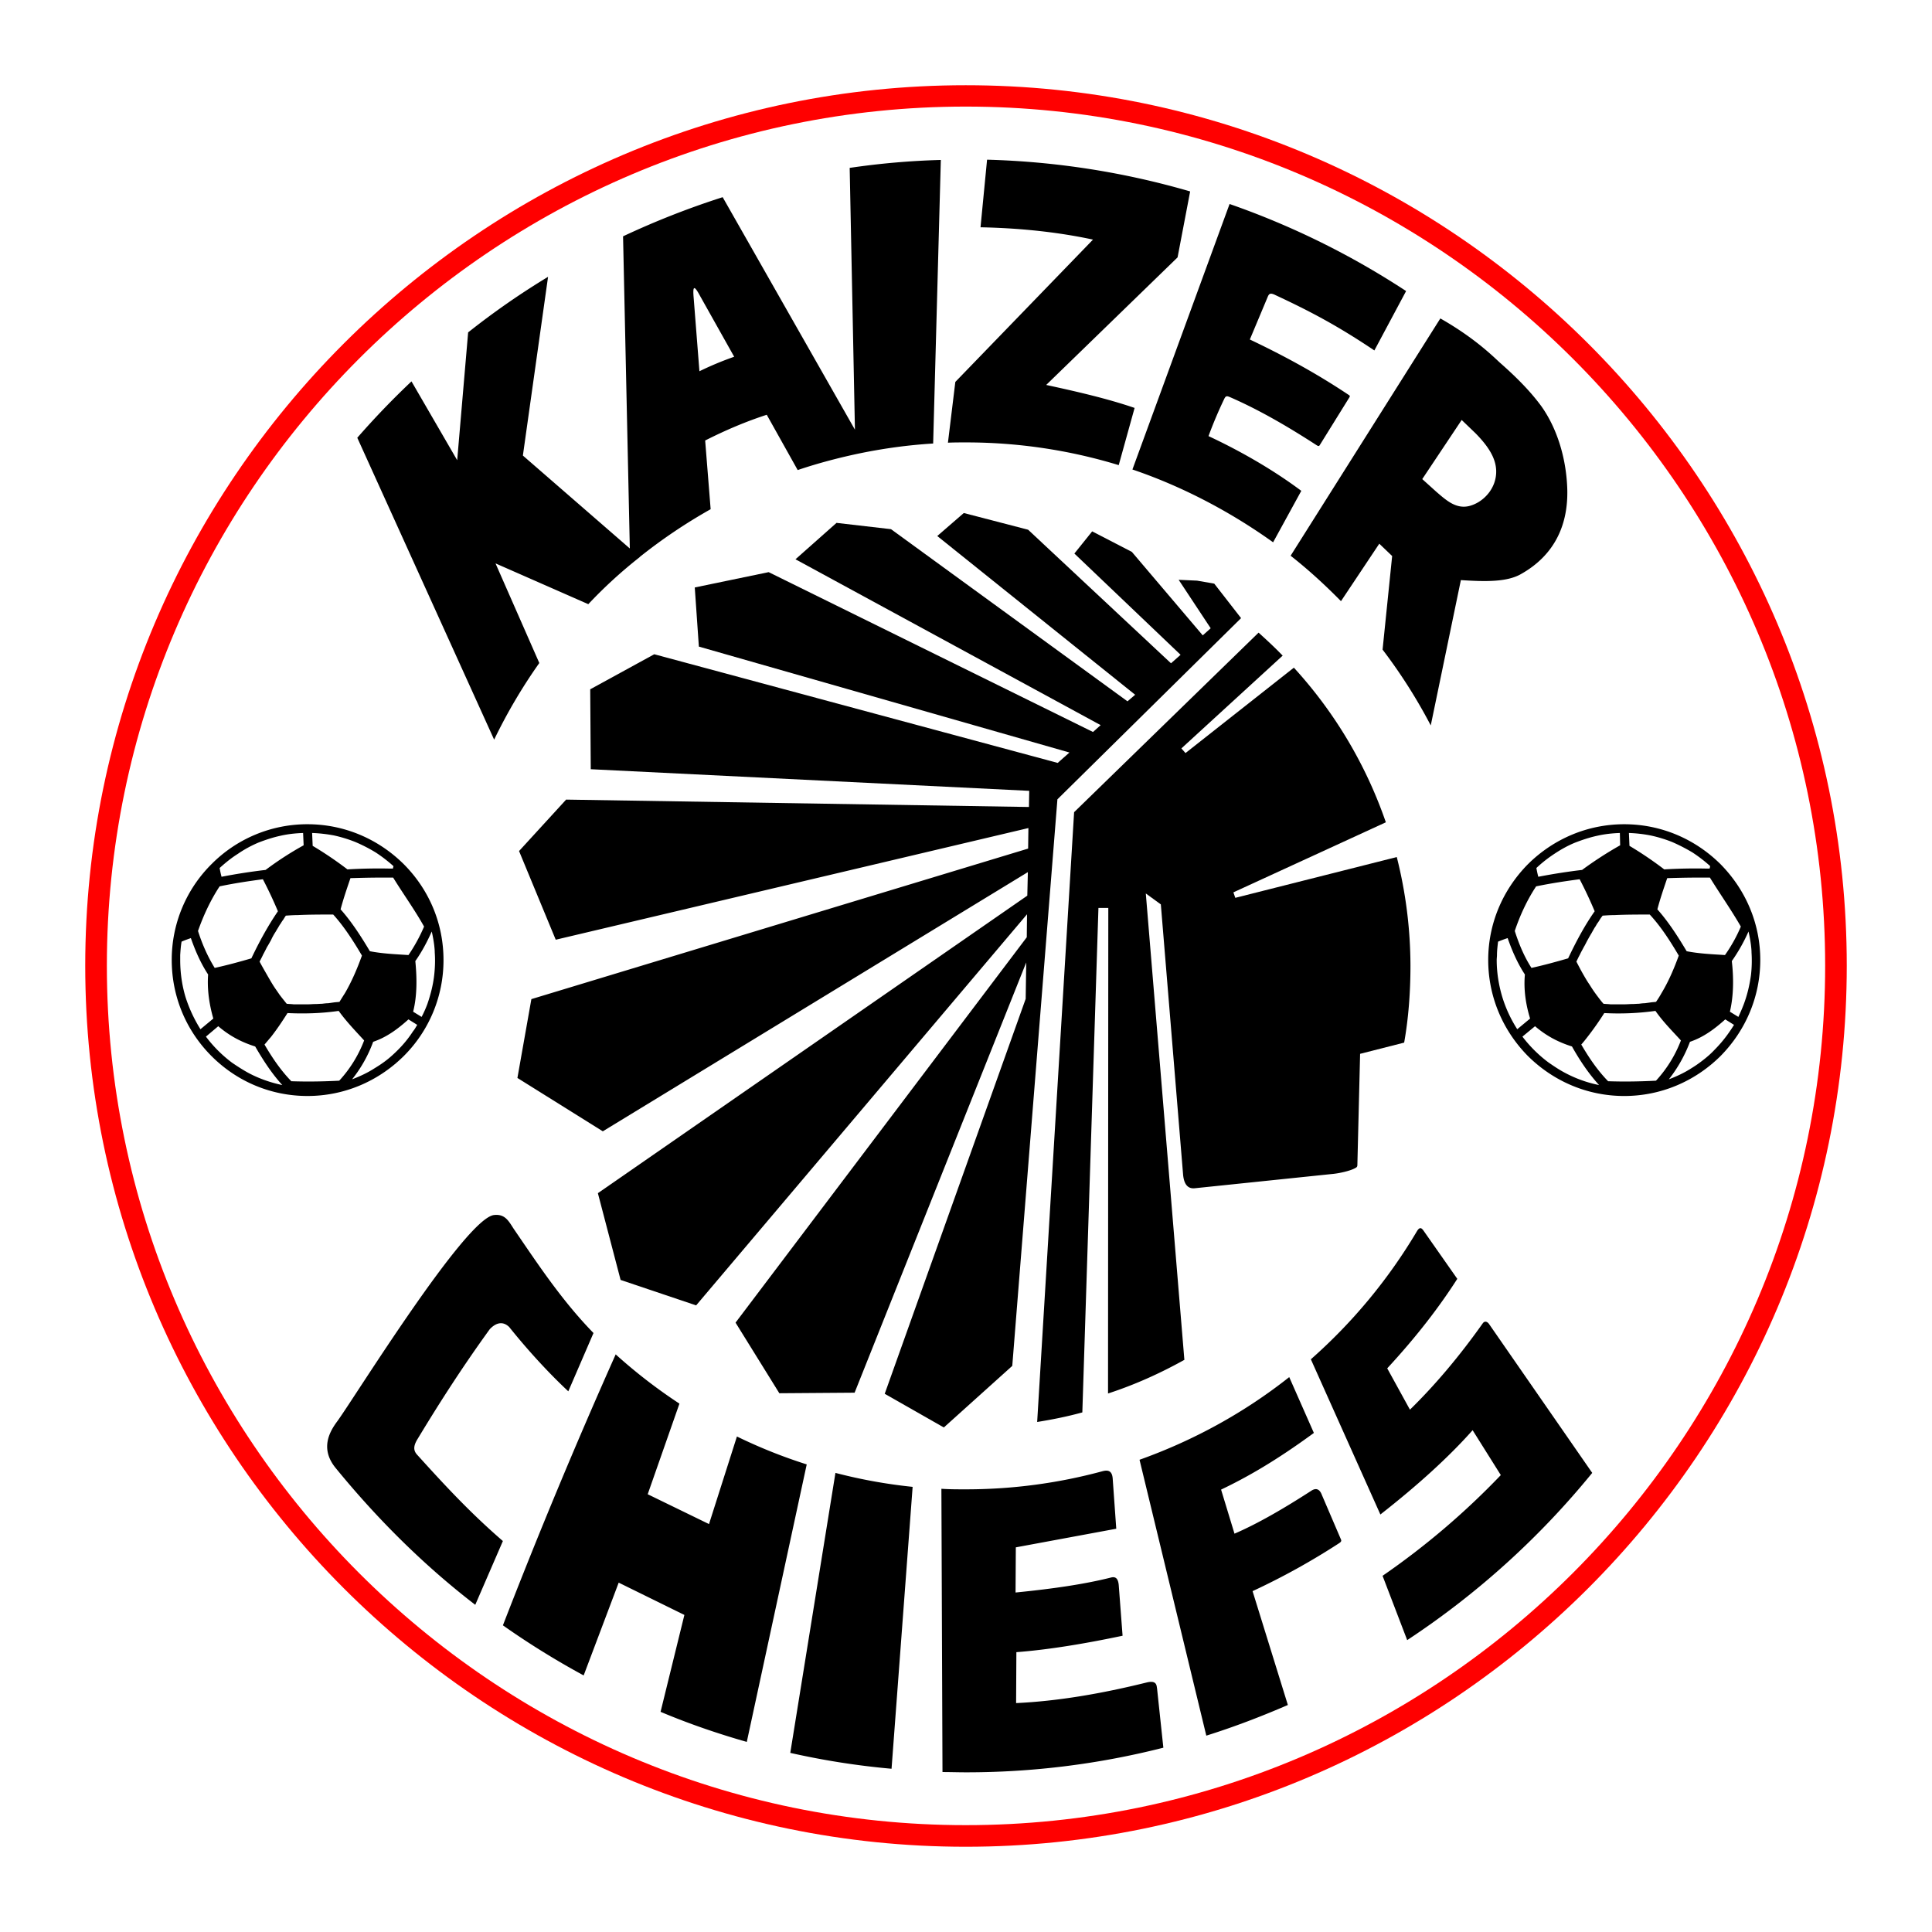 <svg xmlns="http://www.w3.org/2000/svg" viewBox="0 0 192.756 192.756"><g fill-rule="evenodd" clip-rule="evenodd">
	<path fill="#fff" d="M0 0h192.756v192.756H0V0z"/>
	<path d="M96.351 8.504c48.415 0 87.901 39.458 87.901 87.846 0 48.415-39.486 87.901-87.901 87.901-48.361 0-87.847-39.486-87.847-87.901 0-48.388 39.486-87.846 87.847-87.846z" fill="red"/>
	<path d="M96.351 10.634c47.241 0 85.745 38.53 85.745 85.716 0 47.214-38.504 85.745-85.745 85.745-47.187 0-85.689-38.531-85.689-85.745 0-47.185 38.502-85.716 85.689-85.716z" fill="#fff"/>
	<path d="M118.742 19.099l-1.256 6.581-13.107 12.726c3.168.683 6.199 1.392 8.82 2.293l-1.584 5.707a52.153 52.153 0 0 0-15.264-2.266c-.601 0-1.175 0-1.775.027l.737-6.062 13.736-14.2c-3.305-.71-7.045-1.146-11.223-1.229l.654-6.744a80.105 80.105 0 0 1 20.262 3.167zM140.287 29.039l-3.166 5.925c-3.578-2.402-6.281-3.85-9.859-5.516-.545-.273-.654-.137-.791.191l-1.775 4.233c3.277 1.557 6.582 3.332 9.885 5.543.137.082.082.164.055.218l-2.949 4.751c-.082.136-.137.164-.381 0-2.867-1.857-5.736-3.523-8.631-4.779-.271-.109-.381-.109-.518.164a42.682 42.682 0 0 0-1.584 3.741c3.332 1.556 6.555 3.44 9.258 5.461l-2.812 5.134c-4.234-3.031-9.039-5.57-14.037-7.264l9.693-26.488a80.174 80.174 0 0 1 17.612 8.686zM93.101 44.249c-2.47.153-4.867.479-7.239.964-2.136.443-4.23.994-6.277 1.685l-3.086-5.516c-2.021.655-4.041 1.502-6.145 2.567l.547 6.854a53.013 53.013 0 0 0-7.082 4.771l.009.008a46.404 46.404 0 0 0-5.133 4.697l-9.257-4.069 4.369 9.939a53.53 53.53 0 0 0-4.506 7.646l-13.654-30.12a81.255 81.255 0 0 1 5.407-5.625l4.56 7.865 1.092-12.752a76.81 76.81 0 0 1 7.974-5.544l-2.512 17.832 10.669 9.27-.675-31.143a82.647 82.647 0 0 1 9.939-3.905L85.297 42.87l-.524-26.12a76.541 76.541 0 0 1 9.093-.792l-.765 28.291zM73.25 35.593l-3.387-6.035c-.601-1.12-.765-1.092-.655.164l.574 7.318a31.832 31.832 0 0 1 3.468-1.447zM149.627 36.167c1.803 1.583 3.141 2.976 4.178 4.396 1.557 2.212 2.375 5.025 2.539 7.728.246 3.769-1.064 7.045-4.695 9.039-1.393.737-3.441.71-5.898.546l-3.004 14.5a52.843 52.843 0 0 0-4.807-7.563l.955-9.339-1.283-1.229-3.822 5.734c-1.584-1.611-3.25-3.141-5.025-4.533l14.938-23.675c3.412 1.937 5.268 3.794 5.924 4.396zm-2.402 7.072l-1.393-1.338-3.934 5.898 1.393 1.256c.984.847 1.939 1.72 3.223 1.447 1.447-.328 2.84-1.774 2.758-3.604-.055-1.12-.655-2.239-2.047-3.659zM91.053 148.344l-2.103 28.125a76.727 76.727 0 0 1-10.104-1.584l4.506-27.934a51.35 51.35 0 0 0 7.701 1.393zM47.417 160.113c-5.188-3.988-9.831-8.629-13.954-13.682-1.584-1.967-.519-3.686.218-4.67 1.83-2.539 12.725-20.152 15.592-20.535 1.12-.135 1.475.602 1.994 1.395 2.267 3.303 4.724 7.072 7.946 10.375l-2.513 5.816c-2.048-1.91-4.15-4.232-5.898-6.416-.765-.738-1.502-.246-1.939.219-2.567 3.549-4.806 6.99-7.182 10.922-.41.656-.492 1.146-.055 1.611 2.84 3.141 5.298 5.789 8.547 8.602l-2.756 6.363zM67.788 140.041l-3.167 9.039 6.117 2.977 2.785-8.738a51.12 51.12 0 0 0 6.964 2.785l-5.98 27.689c-2.949-.846-5.816-1.828-8.602-3.004l2.376-9.666-6.554-3.223-3.495 9.258a81.003 81.003 0 0 1-8.056-4.998 582.134 582.134 0 0 1 11.251-27.033 52.377 52.377 0 0 0 6.361 4.914zM113.691 145.641l6.662 27.525c2.785-.875 5.488-1.912 8.137-3.059l-3.521-11.359a69.541 69.541 0 0 0 8.629-4.779c.301-.191.219-.301.164-.438l-1.885-4.396c-.219-.572-.572-.709-1.037-.41-2.703 1.748-5.324 3.277-7.674 4.289l-1.338-4.396c2.514-1.201 5.379-2.812 9.258-5.654l-2.459-5.57c-4.451 3.522-9.502 6.307-14.936 8.247zM130.785 135.617l6.936 15.484c3.768-2.949 6.855-5.762 9.203-8.41l2.812 4.479a76.023 76.023 0 0 1-11.797 10.049l2.457 6.416a82.024 82.024 0 0 0 18.461-16.684l-10.295-14.855c-.109-.164-.41-.41-.656-.027-2.402 3.387-4.834 6.227-7.236 8.574l-2.266-4.123c3.004-3.25 5.242-6.199 6.99-8.93l-3.387-4.834c-.164-.217-.355-.408-.654.109a53.293 53.293 0 0 1-10.568 12.752zM111.016 147.551l.354 4.971-10.021 1.857-.027 4.506c3.852-.383 6.965-.848 9.559-1.504.463-.107.682.164.736.766l.383 5.051c-3.768.793-7.373 1.393-10.596 1.639l-.027 5.08c4.123-.191 8.465-.928 12.998-2.049 1.066-.273 1.012.328 1.066.602l.627 5.898a79.6 79.6 0 0 1-19.715 2.457c-.792 0-1.529-.027-2.321-.027l-.109-28.262c.819.055 1.611.055 2.431.055 4.723 0 9.284-.629 13.625-1.803.517-.138.982-.11 1.037.763zM107.984 140.916c-1.475.408-2.977.709-4.506.955l3.686-60.839 18.404-17.913c.82.737 1.639 1.501 2.404 2.293l-10.104 9.257.41.464 10.812-8.52a44.163 44.163 0 0 1 9.176 15.428l-15.211 6.99.191.546 16.111-4.069a44.536 44.536 0 0 1 1.365 10.841c0 2.595-.191 5.216-.629 7.673l-4.395 1.119-.273 11.088c0 .191-.082.246-.246.328-.492.271-1.611.518-2.268.572l-13.68 1.42c-.9.109-1.146-.682-1.201-1.447l-2.213-26.87-1.5-1.092 3.848 46.532c-2.402 1.338-4.941 2.484-7.617 3.357l.027-48.442h-.984l-1.607 50.329z"/>
	<path d="M117.596 57.848l3.195 4.834-.793.709-7.072-8.328-3.959-2.048-1.776 2.212 10.596 10.103-.955.847-14.256-13.326-6.416-1.666-2.649 2.294 19.743 15.838-.764.655-23.594-17.176-5.435-.628-4.095 3.632 30.446 16.548-.763.683L76.69 57.083l-7.373 1.529.409 5.899 36.973 10.568-1.174 1.037-40.25-10.841-6.389 3.496.054 7.974 43.746 2.157-.028 1.611-46.175-.737-4.697 5.133 3.659 8.847 47.159-11.141-.028 2.049-49.561 15.018-1.393 7.865 8.52 5.324 42.407-25.859-.055 2.348-42.844 29.683 2.267 8.656 7.536 2.539 33.014-39.021-.026 2.293-29.056 38.449 4.369 7.045 7.51-.055 17.123-42.926-.055 3.633-14.064 39.403 5.898 3.359 6.828-6.145 4.504-56.524 18.324-18.078-2.676-3.441-1.72-.3-1.83-.082zM30.677 82.234a13.45 13.45 0 0 0-9.568 3.975 13.448 13.448 0 0 0-3.975 9.567c0 3.625 1.412 7.032 3.975 9.596 2.564 2.562 5.962 3.975 9.568 3.975 3.596 0 7.003-1.412 9.596-3.975a13.484 13.484 0 0 0 3.975-9.596c0-3.606-1.412-7.004-3.975-9.567-2.593-2.563-6-3.975-9.596-3.975zM171.646 86.209c-2.592-2.563-5.998-3.975-9.596-3.975-3.596 0-7.002 1.412-9.596 3.975-2.562 2.593-3.975 5.991-3.975 9.568 0 3.596 1.412 7.004 3.975 9.596 2.594 2.562 6 3.975 9.596 3.975s7.004-1.412 9.596-3.975c2.564-2.592 3.977-6 3.977-9.596 0-3.577-1.412-6.975-3.977-9.568z"/>
	<path d="M39.225 87.558h-1.311c-.983 0-1.966.027-2.95.055-.354 1.038-.709 2.075-.983 3.113 1.12 1.255 2.075 2.758 2.922 4.177 1.256.246 2.567.301 3.851.382a16.68 16.68 0 0 0 1.556-2.84c-.928-1.665-2.075-3.248-3.085-4.887zM33.845 107.82a12.507 12.507 0 0 0 2.485-4.014c-.874-.957-1.775-1.885-2.54-2.949-1.666.244-3.386.299-5.106.217-.519.82-1.065 1.639-1.666 2.404-.218.246-.409.49-.628.736.765 1.311 1.611 2.566 2.676 3.66 1.584.056 3.195.028 4.779-.054zM26.227 87.722c-1.448.192-2.895.41-4.315.71-.901 1.366-1.611 2.895-2.157 4.451.41 1.284.956 2.54 1.666 3.686 1.229-.271 2.457-.6 3.659-.955.765-1.611 1.639-3.223 2.648-4.697a42.574 42.574 0 0 0-1.501-3.195zM39.252 86.411a14.456 14.456 0 0 0-1.775-1.365 15.73 15.73 0 0 0-2.021-1.038 13.81 13.81 0 0 0-2.13-.655 14.61 14.61 0 0 0-2.185-.246l.055 1.283a36.716 36.716 0 0 1 3.468 2.349c1.393-.082 2.786-.109 4.151-.082h.382c.027-.054.027-.082.027-.109 0-.027.027-.082.027-.082l.001-.055zM42.064 101.457c.218-.41.41-.846.574-1.283.328-.955.573-1.912.683-2.895.082-.738.109-1.502.054-2.239 0-.246-.027-.492-.054-.737a13.265 13.265 0 0 0-.246-1.365c-.464 1.038-.983 2.021-1.638 2.949.164 1.639.191 3.439-.218 5.051l.845.519zM35.128 107.684c.792-.301 1.557-.656 2.267-1.119.41-.246.819-.52 1.201-.82.383-.301.737-.627 1.093-.982a11.26 11.26 0 0 0 1.529-1.885c.164-.191.272-.408.409-.627l-.874-.547c-1.065.955-2.158 1.775-3.523 2.238a13.251 13.251 0 0 1-2.102 3.742zM20.546 103.424a12.986 12.986 0 0 0 2.594 2.594c.519.355 1.065.709 1.611 1.01 1.065.574 2.239.984 3.413 1.229-1.065-1.174-1.912-2.484-2.704-3.85-1.393-.438-2.566-1.064-3.686-2.021l-1.228 1.038zm7.783 4.887zM18.116 93.948c-.082.464-.109.901-.137 1.338v.491c0 1.229.165 2.458.519 3.661A14.058 14.058 0 0 0 20 102.686l1.283-1.064c-.409-1.42-.628-2.922-.519-4.396-.737-1.119-1.283-2.376-1.721-3.632-.298.108-.626.217-.927.354zM30.241 83.107c-.765.027-1.529.109-2.239.273-.765.164-1.502.409-2.212.683-.71.3-1.42.683-2.048 1.119-.655.41-1.256.901-1.83 1.42.055.3.109.573.191.874a59 59 0 0 1 4.396-.683 32.375 32.375 0 0 1 3.795-2.458l-.053-1.228zM28.52 91.354c-.082.109-.164.246-.246.382a3.601 3.601 0 0 0-.273.41c-.109.136-.191.3-.273.437-.109.164-.191.327-.3.491a5.931 5.931 0 0 0-.382.71c-.136.246-.272.492-.41.71a18.54 18.54 0 0 1-.382.738c-.109.246-.246.491-.355.709.219.41.437.792.656 1.174s.437.766.655 1.119c.218.355.464.684.683 1.012.246.326.492.627.71.9.246.027.464.027.683.055h1.447c.246 0 .491-.027.737-.027.219 0 .437-.027.655-.027.219-.027.437-.055.628-.055l.573-.082c.191-.027.355-.027.546-.055.164-.273.354-.574.546-.873.683-1.174 1.229-2.458 1.693-3.742-.819-1.393-1.775-2.895-2.867-4.096-1.201 0-2.375 0-3.55.055-.382 0-.792.028-1.174.055zM170.598 87.558h-1.311c-.982 0-1.965.027-2.949.055-.354 1.038-.709 2.075-.982 3.113 1.119 1.255 2.076 2.758 2.922 4.177 1.256.246 2.539.301 3.824.382a15.16 15.16 0 0 0 1.582-2.84c-.955-1.665-2.075-3.248-3.086-4.887zM165.219 107.82a12.492 12.492 0 0 0 2.486-4.014c-.875-.957-1.803-1.885-2.541-2.949a26.78 26.78 0 0 1-5.105.217c-.52.82-1.094 1.639-1.693 2.404-.191.246-.383.49-.602.736.766 1.311 1.611 2.566 2.678 3.66 1.581.056 3.165.028 4.777-.054zM157.602 87.722c-1.449.192-2.896.41-4.342.71-.902 1.366-1.611 2.895-2.131 4.451.41 1.284.928 2.54 1.666 3.686 1.229-.271 2.43-.6 3.658-.955.766-1.611 1.611-3.223 2.648-4.697a42.557 42.557 0 0 0-1.499-3.195zM170.625 86.411a14.435 14.435 0 0 0-1.773-1.365 17.891 17.891 0 0 0-2.021-1.038 13.32 13.32 0 0 0-2.156-.655 13.883 13.883 0 0 0-2.158-.246l.055 1.283a36.73 36.73 0 0 1 3.469 2.349 52.462 52.462 0 0 1 4.15-.082h.381c0-.054.027-.082.027-.109v-.082c.026 0 .026-.028.026-.055zM173.439 101.457c.189-.41.381-.846.545-1.283.355-.955.574-1.912.711-2.895a12.51 12.51 0 0 0 .055-2.239c0-.246-.027-.492-.055-.737a13.265 13.265 0 0 0-.246-1.365 17.392 17.392 0 0 1-1.666 2.949c.191 1.639.191 3.439-.191 5.051l.847.519zM166.502 107.684c.793-.301 1.557-.656 2.268-1.119.408-.246.791-.52 1.174-.82s.764-.627 1.092-.982a12.831 12.831 0 0 0 1.557-1.885c.137-.191.273-.408.41-.627l-.873-.547c-1.066.955-2.158 1.775-3.523 2.238a14.065 14.065 0 0 1-2.105 3.742zM151.893 103.424a13.131 13.131 0 0 0 2.623 2.594c.518.355 1.037.709 1.609 1.01a12.42 12.42 0 0 0 3.414 1.229c-1.064-1.174-1.938-2.484-2.703-3.85-1.393-.438-2.566-1.064-3.686-2.021l-1.257 1.038zm7.81 4.887zM149.463 93.948c-.055.464-.109.901-.109 1.338 0 .164-.027.328-.027.491 0 1.229.191 2.458.547 3.661a12.986 12.986 0 0 0 1.502 3.248l1.283-1.064c-.438-1.42-.656-2.922-.52-4.396-.736-1.119-1.283-2.376-1.721-3.632-.326.108-.627.217-.955.354zM161.615 83.107c-.766.027-1.529.109-2.24.273-.764.164-1.5.409-2.211.683-.738.3-1.42.683-2.076 1.119-.627.41-1.256.901-1.803 1.42.055.3.109.573.191.874a60.546 60.546 0 0 1 4.369-.683 37.743 37.743 0 0 1 3.797-2.458l-.027-1.228zM159.895 91.354c-.082.109-.191.246-.273.382a3.601 3.601 0 0 1-.273.41c-.082.136-.164.3-.271.437-.084.164-.191.327-.273.491-.137.219-.273.464-.41.71-.137.246-.246.492-.383.71-.135.273-.273.492-.381.738-.139.246-.246.491-.355.709.217.41.41.792.627 1.174.219.383.438.766.684 1.119.219.355.438.684.682 1.012.246.326.465.627.711.9.219.027.465.027.684.055h1.447c.244 0 .49-.027.736-.027.219 0 .438-.027.656-.027.217-.027.408-.055.6-.055.219-.027.41-.055.602-.082.164-.027.354-.027.518-.055a9.65 9.65 0 0 0 .547-.873c.709-1.174 1.256-2.458 1.721-3.742-.82-1.393-1.775-2.895-2.895-4.096-1.176 0-2.35 0-3.523.055-.413 0-.796.028-1.178.055z" fill="#fff"/>
</g>
</svg>